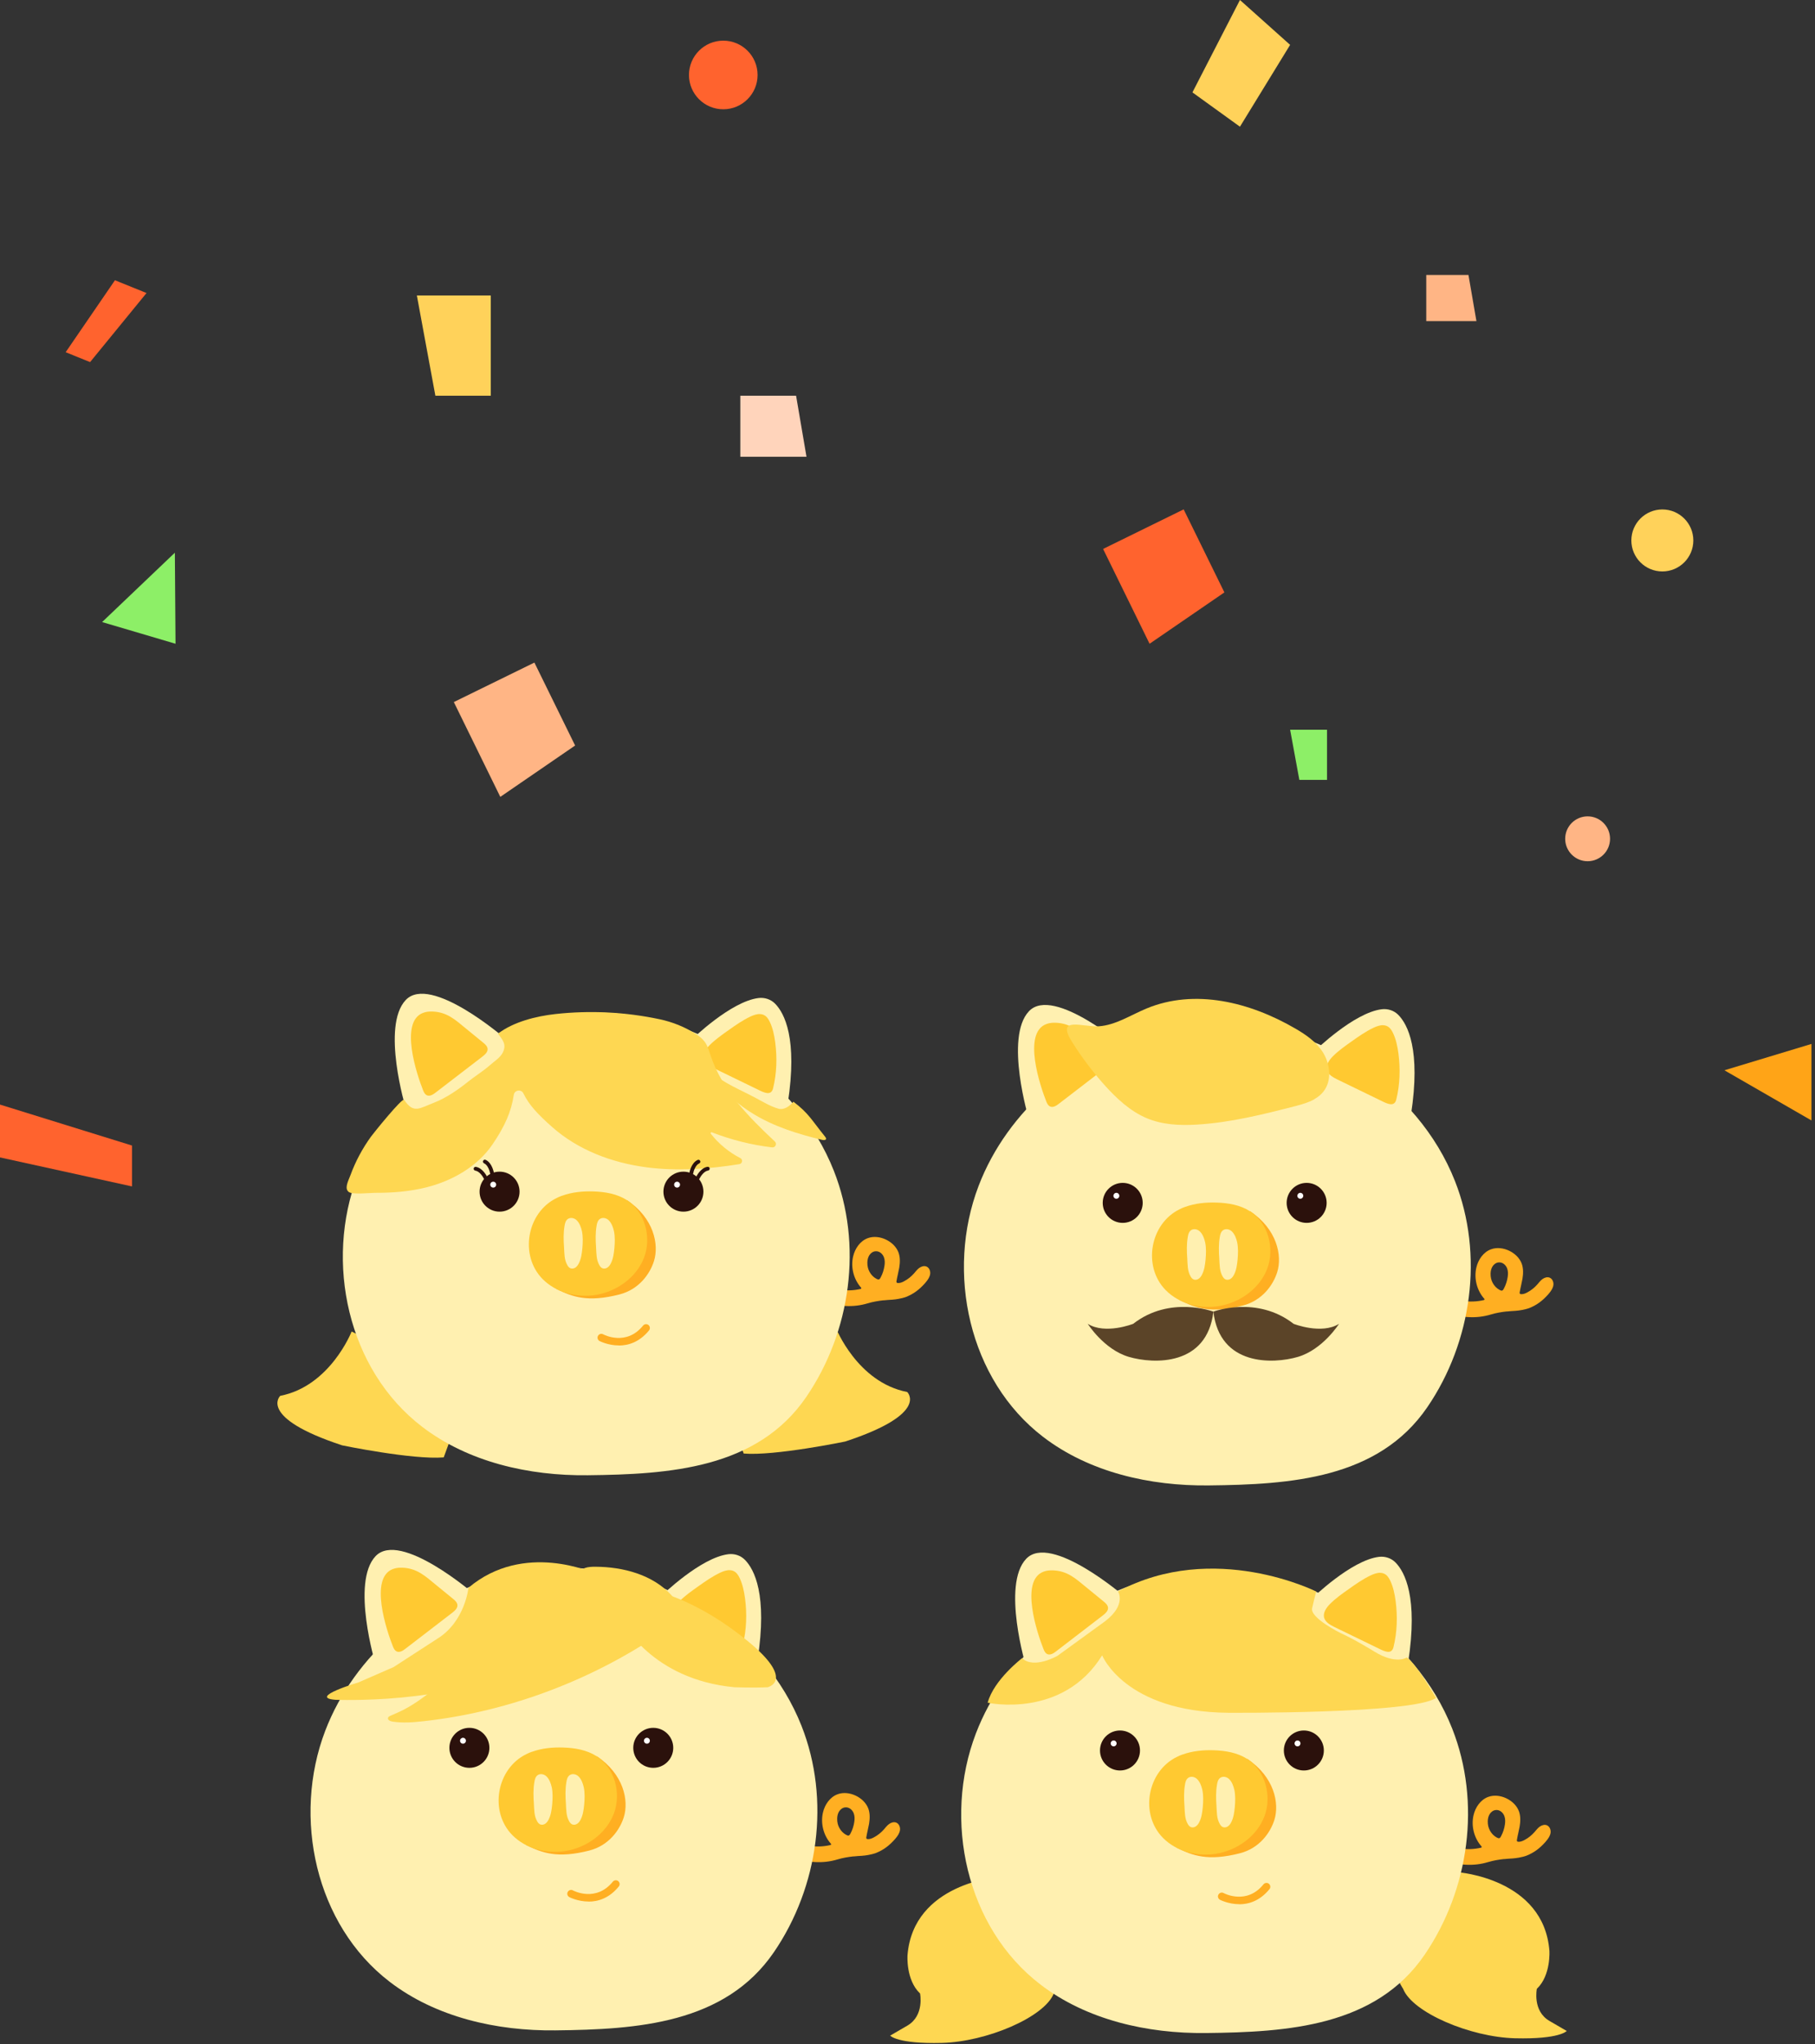 <svg width="100%" height="100%" viewBox="0 0 246 277" fill="none" xmlns="http://www.w3.org/2000/svg">
<rect x="0" y="0" width="246" height="277" fill="#333333" stroke="none"/>
<g clip-path="url(#clip0_169_42868)">
<path d="M56.5 40.04L59.01 53.63H66.52V40.04H56.5Z" fill="#FFD25A"/>
<path d="M174.859 98.89L176.109 105.69H179.859V98.89H174.859Z" fill="#8DEF67"/>
<path d="M193.311 37.26V43.52H200.111L199.031 37.26H193.311Z" fill="#FFB585"/>
<path d="M100.34 53.63V61.9H109.31L107.9 53.63H100.34Z" fill="#FFD4BB"/>
<path d="M72.43 89.79L61.51 95.14L67.81 107.99L77.95 101.03L72.43 89.79Z" fill="#FFB585"/>
<path d="M160.43 69.03L149.51 74.39L155.81 87.24L165.95 80.28L160.43 69.03Z" fill="#FF632E"/>
<path d="M0 149.69V156.85L17.89 160.78V155.24L0 149.69Z" fill="#FF632E"/>
<path d="M19.86 39.71L15.58 37.98L8.9 47.73L12.21 49.07L19.86 39.71Z" fill="#FF632E"/>
<path d="M168.059 0L161.619 12.52L168.059 17.17L174.859 6.08L168.059 0Z" fill="#FFD25A"/>
<path d="M245.521 141.47L233.721 145.04L245.521 151.84V141.47Z" fill="#FFA417"/>
<path d="M23.79 87.24L23.7 74.9L13.84 84.3L23.79 87.24Z" fill="#8DEF67"/>
<path d="M98.031 14.81C100.599 14.81 102.681 12.728 102.681 10.16C102.681 7.592 100.599 5.51 98.031 5.51C95.463 5.51 93.381 7.592 93.381 10.16C93.381 12.728 95.463 14.81 98.031 14.81Z" fill="#FF632E"/>
<path d="M215.181 116.71C216.86 116.71 218.221 115.349 218.221 113.67C218.221 111.991 216.86 110.63 215.181 110.63C213.502 110.63 212.141 111.991 212.141 113.67C212.141 115.349 213.502 116.71 215.181 116.71Z" fill="#FFB585"/>
<path d="M225.309 77.44C227.629 77.44 229.509 75.56 229.509 73.24C229.509 70.92 227.629 69.04 225.309 69.04C222.99 69.04 221.109 70.92 221.109 73.24C221.109 75.56 222.99 77.44 225.309 77.44Z" fill="#FFD25A"/>
<path d="M115.67 251.58C116.06 251.54 116.45 251.51 116.84 251.49C117.17 251.47 117.36 251.43 117.69 251.38C117.92 251.35 118.51 251.2 118.73 251.11C119.77 250.69 120.52 250.11 121.27 249.27C121.32 249.21 121.37 249.15 121.42 249.09C121.68 248.78 121.92 248.42 121.98 248.02C122.04 247.62 121.86 247.16 121.49 247C121.17 246.86 120.79 246.98 120.51 247.18C120.23 247.38 120.02 247.67 119.79 247.93C119.41 248.36 118.96 248.72 118.45 248.99C118.18 249.14 117.87 249.26 117.57 249.23C117.47 249.22 117.39 249.13 117.41 249.02C117.51 248.39 117.68 247.78 117.79 247.16C117.9 246.48 117.93 245.77 117.7 245.12C117.41 244.32 116.74 243.7 115.98 243.34C115.22 242.98 114.32 242.86 113.53 243.15C112.49 243.53 111.79 244.55 111.54 245.63C111.2 247.1 111.61 248.73 112.62 249.86C112.67 249.92 112.64 250.01 112.57 250.03C111.59 250.26 110.57 250.29 109.57 250.12C109.46 250.38 109.31 251.41 109.51 252.07C109.53 252.14 109.56 252.22 109.62 252.26C109.67 252.29 110.41 252.34 110.47 252.34C111.51 252.4 112.54 252.28 113.53 251.98C114.23 251.77 114.95 251.65 115.67 251.57V251.58ZM113.47 246.46V246.41C113.48 246.08 113.56 245.74 113.74 245.46C113.92 245.18 114.22 244.96 114.55 244.93C114.8 244.9 115.06 244.98 115.26 245.13C115.46 245.28 115.62 245.49 115.71 245.73C115.85 246.1 115.85 246.5 115.79 246.89C115.71 247.44 115.54 247.97 115.28 248.46C115.23 248.56 115.16 248.69 115.05 248.74C114.94 248.79 114.78 248.7 114.68 248.65C114.29 248.44 113.97 248.1 113.76 247.71C113.55 247.32 113.46 246.9 113.47 246.47V246.46Z" fill="#FFAF22"/>
<path d="M68.181 213.54C70.781 212.87 73.461 212.49 76.161 212.46C90.071 212.29 103.641 221.22 108.641 233.9C112.581 243.89 110.951 255.68 104.901 264.54C98.261 274.26 86.361 275.03 75.261 275.15C67.301 275.24 59.081 273.37 52.821 268.57C42.741 260.85 39.601 246.27 44.081 234.55C48.001 224.3 57.411 216.33 68.191 213.54H68.181Z" fill="#FFF0B0"/>
<path d="M71.822 247.91C71.892 248.13 70.952 249.86 71.362 250.06C73.482 251.09 75.532 251.89 79.872 250.78C82.522 250.1 84.002 248 84.552 246.25C85.252 244 84.532 240.44 80.892 238C77.902 240.81 76.652 245.45 73.662 248.26C73.072 248.81 71.652 247.3 71.842 247.92L71.822 247.91Z" fill="#FFAF22"/>
<path d="M72.101 237.39C71.841 237.48 71.581 237.59 71.331 237.72C67.291 239.69 66.281 245.5 69.451 248.7C71.281 250.54 74.061 251.26 76.621 250.85C79.501 250.39 82.191 248.47 83.211 245.74C84.231 243.01 83.321 239.58 80.871 238C79.551 237.15 77.931 236.87 76.351 236.82C74.911 236.77 73.441 236.91 72.091 237.4L72.101 237.39Z" fill="#FFC931"/>
<path d="M74.78 242.2C74.72 241.93 74.64 241.67 74.53 241.42C74.38 241.09 74.18 240.77 73.87 240.58C73.56 240.39 73.14 240.36 72.85 240.58C72.58 240.78 72.48 241.15 72.43 241.48C72.26 242.47 72.29 243.43 72.36 244.42C72.41 245.24 72.38 246.07 72.8 246.81C72.9 246.99 73.03 247.16 73.22 247.24C73.44 247.33 73.71 247.28 73.91 247.14C74.11 247 74.25 246.8 74.36 246.58C74.68 245.96 74.77 245.25 74.84 244.55C74.91 243.77 74.94 242.96 74.78 242.19V242.2Z" fill="#FFF0B0"/>
<path d="M79.12 242.2C79.06 241.93 78.98 241.67 78.87 241.42C78.72 241.09 78.52 240.77 78.21 240.58C77.9 240.39 77.48 240.36 77.19 240.58C76.92 240.78 76.82 241.15 76.77 241.48C76.6 242.47 76.63 243.43 76.7 244.42C76.75 245.24 76.72 246.07 77.14 246.81C77.24 246.99 77.37 247.16 77.56 247.24C77.78 247.33 78.05 247.28 78.25 247.14C78.45 247 78.59 246.8 78.7 246.58C79.02 245.96 79.11 245.25 79.18 244.55C79.25 243.77 79.28 242.96 79.12 242.19V242.2Z" fill="#FFF0B0"/>
<path d="M50.901 225.54C50.901 225.54 47.551 214.43 50.901 210.89C54.251 207.34 64.301 216.05 64.301 216.05C64.301 216.05 55.631 220.03 50.901 225.55V225.54Z" fill="#FFF0B0"/>
<path d="M89.672 216.24C89.672 216.24 94.942 211.08 98.722 210.62C99.542 210.52 100.382 210.79 100.962 211.38C102.232 212.67 104.042 216.1 102.682 224.91C102.682 224.91 98.152 219.19 89.672 216.24Z" fill="#FFF0B0"/>
<path d="M98.91 212.78C98.48 212.77 98.02 212.93 97.62 213.12C96.54 213.63 95.58 214.31 94.62 214.99C93.74 215.61 92.85 216.24 92.1 216.99C91.57 217.52 91.08 218.24 91.31 218.93C91.51 219.52 92.15 219.86 92.73 220.15L98.74 223.07C99.48 223.43 100.43 223.9 100.69 222.85C101.19 220.81 101.25 218.69 100.98 216.61C100.85 215.66 100.66 214.7 100.24 213.83C100.06 213.46 99.83 213.09 99.44 212.91C99.27 212.83 99.1 212.79 98.91 212.79V212.78Z" fill="#FFC931"/>
<path d="M53.26 212.63C53.54 212.52 53.86 212.46 54.23 212.45C54.97 212.43 55.72 212.57 56.39 212.87C57.19 213.22 57.87 213.77 58.53 214.32L61.38 216.65C61.68 216.89 62 217.18 62 217.56C62 217.97 61.63 218.3 61.29 218.56L54.94 223.44C54.62 223.69 54.21 223.95 53.82 223.82C53.52 223.71 53.36 223.4 53.25 223.11C52.42 221.03 50.01 213.85 53.25 212.63H53.26Z" fill="#FFC931"/>
<path d="M79.78 257.69C78.31 257.69 77.18 257.1 77.16 257.09C76.91 256.95 76.81 256.64 76.95 256.39C77.09 256.14 77.4 256.04 77.65 256.18C77.78 256.25 80.79 257.8 83.06 255C83.24 254.78 83.57 254.74 83.79 254.92C84.01 255.1 84.05 255.43 83.87 255.65C82.56 257.26 81.04 257.7 79.78 257.7V257.69Z" fill="#FFAF22"/>
<path d="M63.62 239.57C65.117 239.57 66.33 238.357 66.33 236.86C66.33 235.364 65.117 234.15 63.62 234.15C62.123 234.15 60.91 235.364 60.91 236.86C60.91 238.357 62.123 239.57 63.62 239.57Z" fill="#2B110C"/>
<path d="M62.752 236.3C62.972 236.3 63.152 236.121 63.152 235.9C63.152 235.679 62.972 235.5 62.752 235.5C62.531 235.5 62.352 235.679 62.352 235.9C62.352 236.121 62.531 236.3 62.752 236.3Z" fill="white"/>
<path d="M88.54 239.57C90.037 239.57 91.25 238.357 91.25 236.86C91.25 235.364 90.037 234.15 88.54 234.15C87.043 234.15 85.83 235.364 85.83 236.86C85.83 238.357 87.043 239.57 88.54 239.57Z" fill="#2B110C"/>
<path d="M87.681 236.3C87.902 236.3 88.081 236.121 88.081 235.9C88.081 235.679 87.902 235.5 87.681 235.5C87.46 235.5 87.281 235.679 87.281 235.9C87.281 236.121 87.46 236.3 87.681 236.3Z" fill="white"/>
<path d="M45.462 230.35C45.462 230.35 61.192 231.02 69.792 225.92C78.392 220.82 80.492 213.19 80.492 213.19C80.492 213.19 71.022 208.8 63.492 215.17C63.492 215.17 63.042 219.74 59.282 222.07L53.342 225.92L48.592 227.99C48.592 227.99 41.662 230.05 45.452 230.35H45.462Z" fill="#FED752"/>
<path d="M59.371 228.46C57.891 229.66 56.391 230.83 54.701 231.7C54.121 232 53.521 232.25 52.931 232.51C52.791 232.57 52.641 232.65 52.591 232.79C52.511 233.07 52.871 233.25 53.161 233.3C54.571 233.52 56.001 233.41 57.421 233.25C69.231 231.95 80.891 227.44 90.601 220.6C91.151 220.21 91.731 219.77 91.971 219.14C92.371 218.11 91.731 216.96 90.981 216.15C88.431 213.39 84.471 212.34 80.711 212.32C80.221 212.32 79.721 212.33 79.251 212.5C78.761 212.68 78.351 213.01 77.951 213.34L59.791 228.13C59.651 228.24 59.511 228.36 59.371 228.47V228.46Z" fill="#FED752"/>
<path d="M84.37 219.77C84.37 219.77 88.27 227.59 99.55 228.65C99.55 228.65 102.15 228.74 104.04 228.65C104.04 228.65 107.91 227.77 101.33 222.38C94.75 216.99 89.45 215.79 89.45 215.79C89.45 215.79 82.98 215.58 84.38 219.78L84.37 219.77Z" fill="#FED752"/>
<path d="M204.229 177.73C204.619 177.69 205.009 177.66 205.399 177.64C205.729 177.62 205.919 177.58 206.249 177.53C206.479 177.5 207.069 177.35 207.289 177.26C208.329 176.84 209.079 176.26 209.829 175.42C209.879 175.36 209.929 175.3 209.979 175.24C210.239 174.93 210.479 174.57 210.539 174.17C210.599 173.77 210.419 173.31 210.049 173.15C209.729 173.01 209.349 173.13 209.069 173.33C208.789 173.53 208.579 173.82 208.349 174.08C207.969 174.51 207.519 174.87 207.009 175.14C206.739 175.29 206.429 175.41 206.129 175.38C206.029 175.37 205.949 175.28 205.969 175.17C206.069 174.54 206.239 173.93 206.349 173.31C206.459 172.63 206.489 171.92 206.259 171.27C205.969 170.47 205.299 169.85 204.539 169.49C203.779 169.13 202.879 169.01 202.089 169.3C201.049 169.68 200.349 170.7 200.099 171.78C199.759 173.25 200.169 174.88 201.179 176.01C201.229 176.07 201.199 176.16 201.129 176.18C200.149 176.41 199.129 176.44 198.129 176.27C198.019 176.53 197.869 177.56 198.069 178.22C198.089 178.29 198.119 178.37 198.179 178.41C198.229 178.44 198.969 178.49 199.029 178.49C200.069 178.55 201.099 178.43 202.089 178.13C202.789 177.92 203.509 177.8 204.229 177.72V177.73ZM202.029 172.61V172.56C202.039 172.23 202.119 171.89 202.299 171.61C202.479 171.33 202.779 171.11 203.109 171.08C203.359 171.05 203.619 171.13 203.819 171.28C204.019 171.43 204.179 171.64 204.269 171.88C204.409 172.25 204.409 172.65 204.349 173.04C204.269 173.59 204.099 174.12 203.839 174.61C203.789 174.71 203.719 174.84 203.609 174.89C203.499 174.94 203.339 174.85 203.239 174.8C202.849 174.59 202.529 174.25 202.319 173.86C202.109 173.47 202.019 173.05 202.029 172.62V172.61Z" fill="#FFAF22"/>
<path d="M156.74 139.69C159.34 139.02 162.02 138.64 164.72 138.61C178.63 138.44 192.2 147.37 197.2 160.05C201.14 170.04 199.51 181.83 193.46 190.69C186.82 200.41 174.92 201.18 163.82 201.3C155.86 201.39 147.64 199.52 141.38 194.72C131.3 187 128.16 172.42 132.64 160.7C136.56 150.45 145.97 142.48 156.75 139.69H156.74Z" fill="#FFF0B0"/>
<path d="M160.38 174.06C160.45 174.28 159.51 176.01 159.92 176.21C162.04 177.24 164.09 178.04 168.43 176.93C171.08 176.25 172.56 174.15 173.11 172.4C173.81 170.15 173.09 166.59 169.45 164.15C166.46 166.96 165.21 171.6 162.22 174.41C161.63 174.96 160.21 173.45 160.4 174.07L160.38 174.06Z" fill="#FFAF22"/>
<path d="M160.66 163.54C160.4 163.63 160.14 163.74 159.89 163.87C155.85 165.84 154.84 171.65 158.01 174.85C159.84 176.69 162.62 177.41 165.18 177C168.06 176.54 170.75 174.62 171.77 171.89C172.79 169.16 171.88 165.73 169.43 164.15C168.11 163.3 166.49 163.02 164.91 162.97C163.47 162.92 162 163.06 160.65 163.55L160.66 163.54Z" fill="#FFC931"/>
<path d="M163.339 168.35C163.279 168.08 163.199 167.82 163.089 167.57C162.939 167.24 162.739 166.92 162.429 166.73C162.119 166.54 161.699 166.51 161.409 166.73C161.139 166.93 161.039 167.3 160.989 167.63C160.819 168.62 160.849 169.58 160.919 170.57C160.969 171.39 160.939 172.22 161.359 172.96C161.459 173.14 161.589 173.31 161.779 173.39C161.999 173.48 162.269 173.43 162.469 173.29C162.669 173.15 162.809 172.95 162.919 172.73C163.239 172.11 163.329 171.4 163.399 170.7C163.469 169.92 163.499 169.11 163.339 168.34V168.35Z" fill="#FFF0B0"/>
<path d="M167.679 168.35C167.619 168.08 167.539 167.82 167.429 167.57C167.279 167.24 167.079 166.92 166.769 166.73C166.459 166.54 166.039 166.51 165.749 166.73C165.479 166.93 165.379 167.3 165.329 167.63C165.159 168.62 165.189 169.58 165.259 170.57C165.309 171.39 165.279 172.22 165.699 172.96C165.799 173.14 165.929 173.31 166.119 173.39C166.339 173.48 166.609 173.43 166.809 173.29C167.009 173.15 167.149 172.95 167.259 172.73C167.579 172.11 167.669 171.4 167.739 170.7C167.809 169.92 167.839 169.11 167.679 168.34V168.35Z" fill="#FFF0B0"/>
<path d="M139.46 151.69C139.46 151.69 136.11 140.58 139.46 137.04C142.81 133.49 152.86 142.2 152.86 142.2C152.86 142.2 144.19 146.18 139.46 151.7V151.69Z" fill="#FFF0B0"/>
<path d="M178.23 142.39C178.23 142.39 183.5 137.23 187.28 136.77C188.1 136.67 188.94 136.94 189.52 137.53C190.79 138.82 192.6 142.25 191.24 151.06C191.24 151.06 186.71 145.34 178.23 142.39Z" fill="#FFF0B0"/>
<path d="M187.469 138.93C187.039 138.92 186.579 139.08 186.179 139.27C185.099 139.78 184.139 140.46 183.179 141.14C182.299 141.76 181.409 142.39 180.659 143.14C180.129 143.67 179.639 144.39 179.869 145.08C180.069 145.67 180.709 146.01 181.289 146.3L187.299 149.22C188.039 149.58 188.989 150.05 189.249 149C189.749 146.96 189.809 144.84 189.539 142.76C189.409 141.81 189.219 140.85 188.799 139.98C188.619 139.61 188.389 139.24 187.999 139.06C187.829 138.98 187.659 138.94 187.469 138.94V138.93Z" fill="#FFC931"/>
<path d="M141.819 138.78C142.099 138.67 142.419 138.61 142.789 138.6C143.529 138.58 144.279 138.72 144.949 139.02C145.749 139.37 146.429 139.92 147.089 140.47L149.939 142.8C150.239 143.04 150.559 143.33 150.559 143.71C150.559 144.12 150.189 144.45 149.849 144.71L143.499 149.59C143.179 149.84 142.769 150.1 142.379 149.97C142.079 149.86 141.919 149.55 141.809 149.26C140.979 147.18 138.569 140 141.809 138.78H141.819Z" fill="#FFC931"/>
<path d="M152.169 165.72C153.666 165.72 154.879 164.507 154.879 163.01C154.879 161.514 153.666 160.3 152.169 160.3C150.672 160.3 149.459 161.514 149.459 163.01C149.459 164.507 150.672 165.72 152.169 165.72Z" fill="#2B110C"/>
<path d="M151.31 162.45C151.531 162.45 151.71 162.271 151.71 162.05C151.71 161.829 151.531 161.65 151.31 161.65C151.089 161.65 150.91 161.829 150.91 162.05C150.91 162.271 151.089 162.45 151.31 162.45Z" fill="white"/>
<path d="M177.099 165.72C178.595 165.72 179.809 164.507 179.809 163.01C179.809 161.514 178.595 160.3 177.099 160.3C175.602 160.3 174.389 161.514 174.389 163.01C174.389 164.507 175.602 165.72 177.099 165.72Z" fill="#2B110C"/>
<path d="M176.24 162.45C176.461 162.45 176.64 162.271 176.64 162.05C176.64 161.829 176.461 161.65 176.24 161.65C176.019 161.65 175.84 161.829 175.84 162.05C175.84 162.271 176.019 162.45 176.24 162.45Z" fill="white"/>
<path d="M178.12 148.98C177.35 149.41 176.47 149.66 175.63 149.88C171.21 151.02 166.77 152.13 162.24 152.4C159.95 152.54 157.59 152.44 155.44 151.54C153.19 150.6 151.29 148.83 149.6 146.93C148.02 145.15 146.58 143.23 145.29 141.18C143.07 137.64 146.78 139.22 148.92 139.08C151.2 138.93 153.25 137.56 155.39 136.67C161.94 133.95 169.4 135.79 175.59 139.4C176.98 140.21 178.38 141.16 179.29 142.59C180.2 144.02 180.51 146.05 179.65 147.52C179.27 148.17 178.73 148.63 178.11 148.97L178.12 148.98Z" fill="#FED752"/>
<path d="M164.46 177.75C164.46 177.75 158.56 175.52 153.59 179.4C153.59 179.4 149.81 180.89 147.43 179.4C147.43 179.4 149.62 182.88 153 183.88C156.38 184.87 163.6 185.14 164.46 177.75Z" fill="#5B4428"/>
<path d="M164.459 177.75C164.459 177.75 170.359 175.52 175.329 179.4C175.329 179.4 179.109 180.89 181.489 179.4C181.489 179.4 179.299 182.88 175.919 183.88C172.539 184.87 165.319 185.14 164.459 177.75Z" fill="#5B4428"/>
<path d="M135.38 254.35C135.38 254.35 123.78 255.19 123 264.97C123 264.97 122.76 268.31 124.7 270.15C124.7 270.15 125.32 273.14 122.99 274.5L120.65 275.86C120.65 275.86 121.58 277 127.65 276.85C133.72 276.7 141.57 273.36 142.83 270.14C142.83 270.14 150.77 258.22 135.37 254.35H135.38Z" fill="#FED752"/>
<path d="M197.619 253.72C197.619 253.72 209.219 254.56 209.999 264.34C209.999 264.34 210.239 267.68 208.299 269.52C208.299 269.52 207.679 272.51 210.009 273.87L212.349 275.23C212.349 275.23 211.419 276.37 205.349 276.22C199.279 276.07 191.429 272.73 190.169 269.51C190.169 269.51 182.229 257.59 197.629 253.72H197.619Z" fill="#FED752"/>
<path d="M203.85 251.94C204.24 251.9 204.63 251.87 205.02 251.85C205.35 251.83 205.54 251.79 205.87 251.74C206.1 251.71 206.69 251.56 206.91 251.47C207.95 251.05 208.7 250.47 209.45 249.63C209.5 249.57 209.55 249.51 209.6 249.45C209.86 249.14 210.1 248.78 210.16 248.38C210.22 247.98 210.04 247.52 209.67 247.36C209.35 247.22 208.97 247.34 208.69 247.54C208.41 247.74 208.2 248.03 207.97 248.29C207.59 248.72 207.14 249.08 206.63 249.35C206.36 249.5 206.05 249.62 205.75 249.59C205.65 249.58 205.57 249.49 205.59 249.38C205.69 248.75 205.86 248.14 205.97 247.52C206.08 246.84 206.11 246.13 205.88 245.48C205.59 244.68 204.92 244.06 204.16 243.7C203.4 243.34 202.5 243.22 201.71 243.51C200.67 243.89 199.97 244.91 199.72 245.99C199.38 247.46 199.79 249.09 200.8 250.22C200.85 250.28 200.82 250.37 200.75 250.39C199.77 250.62 198.75 250.65 197.75 250.48C197.64 250.74 197.49 251.77 197.69 252.43C197.71 252.5 197.74 252.58 197.8 252.62C197.85 252.65 198.59 252.7 198.65 252.7C199.69 252.76 200.72 252.64 201.71 252.34C202.41 252.13 203.13 252.01 203.85 251.93V251.94ZM201.65 246.82V246.77C201.66 246.44 201.74 246.1 201.92 245.82C202.1 245.54 202.4 245.32 202.73 245.29C202.98 245.26 203.24 245.34 203.44 245.49C203.64 245.64 203.8 245.85 203.89 246.09C204.03 246.46 204.03 246.86 203.97 247.25C203.89 247.8 203.72 248.33 203.46 248.82C203.41 248.92 203.34 249.05 203.23 249.1C203.12 249.15 202.96 249.06 202.86 249.01C202.47 248.8 202.15 248.46 201.94 248.07C201.73 247.68 201.64 247.26 201.65 246.83V246.82Z" fill="#FFAF22"/>
<path d="M156.37 213.9C158.97 213.23 161.65 212.85 164.35 212.82C178.26 212.65 191.83 221.58 196.83 234.26C200.77 244.25 199.14 256.04 193.09 264.9C186.45 274.62 174.55 275.39 163.45 275.51C155.49 275.6 147.27 273.73 141.01 268.93C130.93 261.21 127.79 246.63 132.27 234.91C136.19 224.66 145.6 216.69 156.38 213.9H156.37Z" fill="#FFF0B0"/>
<path d="M159.999 248.28C160.069 248.5 159.129 250.23 159.539 250.43C161.659 251.46 163.709 252.26 168.049 251.15C170.699 250.47 172.179 248.37 172.729 246.62C173.429 244.37 172.71 240.81 169.07 238.37C166.08 241.18 164.829 245.82 161.839 248.63C161.249 249.18 159.83 247.67 160.02 248.29L159.999 248.28Z" fill="#FFAF22"/>
<path d="M160.281 237.76C160.021 237.85 159.761 237.96 159.511 238.09C155.471 240.06 154.461 245.87 157.631 249.07C159.461 250.91 162.241 251.63 164.801 251.22C167.681 250.76 170.371 248.84 171.391 246.11C172.411 243.38 171.501 239.95 169.051 238.37C167.731 237.52 166.111 237.24 164.531 237.19C163.091 237.14 161.621 237.28 160.271 237.77L160.281 237.76Z" fill="#FFC931"/>
<path d="M162.96 242.56C162.9 242.29 162.82 242.03 162.71 241.78C162.56 241.45 162.36 241.13 162.05 240.94C161.74 240.75 161.32 240.72 161.03 240.94C160.76 241.14 160.66 241.51 160.61 241.84C160.44 242.83 160.47 243.79 160.54 244.78C160.59 245.6 160.56 246.43 160.98 247.17C161.08 247.35 161.21 247.52 161.4 247.6C161.62 247.69 161.89 247.64 162.09 247.5C162.29 247.36 162.43 247.16 162.54 246.94C162.86 246.32 162.95 245.61 163.02 244.91C163.09 244.13 163.12 243.32 162.96 242.55V242.56Z" fill="#FFF0B0"/>
<path d="M167.3 242.56C167.24 242.29 167.16 242.03 167.05 241.78C166.9 241.45 166.7 241.13 166.39 240.94C166.08 240.75 165.66 240.72 165.37 240.94C165.1 241.14 165 241.51 164.95 241.84C164.78 242.83 164.81 243.79 164.88 244.78C164.93 245.6 164.9 246.43 165.32 247.17C165.42 247.35 165.55 247.52 165.74 247.6C165.96 247.69 166.23 247.64 166.43 247.5C166.63 247.36 166.77 247.16 166.88 246.94C167.2 246.32 167.29 245.61 167.36 244.91C167.43 244.13 167.46 243.32 167.3 242.55V242.56Z" fill="#FFF0B0"/>
<path d="M139.081 225.9C139.081 225.9 135.731 214.79 139.081 211.25C142.431 207.7 152.481 216.41 152.481 216.41C152.481 216.41 143.811 220.39 139.081 225.91V225.9Z" fill="#FFF0B0"/>
<path d="M177.85 216.6C177.85 216.6 183.12 211.44 186.9 210.98C187.72 210.88 188.56 211.15 189.14 211.74C190.41 213.03 192.22 216.46 190.86 225.27C190.86 225.27 186.33 219.55 177.85 216.6Z" fill="#FFF0B0"/>
<path d="M187.09 213.14C186.66 213.13 186.2 213.29 185.8 213.48C184.72 213.99 183.76 214.67 182.8 215.35C181.92 215.97 181.03 216.6 180.28 217.35C179.75 217.88 179.26 218.6 179.49 219.29C179.69 219.88 180.33 220.22 180.91 220.51L186.92 223.43C187.66 223.79 188.61 224.26 188.87 223.21C189.37 221.17 189.43 219.05 189.16 216.97C189.03 216.02 188.84 215.06 188.42 214.19C188.24 213.82 188.01 213.45 187.62 213.27C187.45 213.19 187.28 213.15 187.09 213.15V213.14Z" fill="#FFC931"/>
<path d="M141.44 212.99C141.72 212.88 142.04 212.82 142.41 212.81C143.15 212.79 143.9 212.93 144.57 213.23C145.37 213.58 146.05 214.13 146.71 214.68L149.56 217.01C149.86 217.25 150.18 217.54 150.18 217.92C150.18 218.33 149.81 218.66 149.47 218.92L143.12 223.8C142.8 224.05 142.39 224.31 142 224.18C141.7 224.07 141.54 223.76 141.43 223.47C140.6 221.39 138.19 214.21 141.43 212.99H141.44Z" fill="#FFC931"/>
<path d="M167.97 258.05C166.5 258.05 165.37 257.46 165.35 257.45C165.1 257.31 165 257 165.14 256.75C165.28 256.5 165.59 256.4 165.84 256.54C165.97 256.61 168.98 258.17 171.25 255.36C171.43 255.14 171.76 255.1 171.98 255.28C172.2 255.46 172.24 255.79 172.06 256.01C170.75 257.62 169.23 258.06 167.97 258.06V258.05Z" fill="#FFAF22"/>
<path d="M151.8 239.93C153.297 239.93 154.51 238.716 154.51 237.22C154.51 235.723 153.297 234.51 151.8 234.51C150.303 234.51 149.09 235.723 149.09 237.22C149.09 238.716 150.303 239.93 151.8 239.93Z" fill="#2B110C"/>
<path d="M150.941 236.66C151.162 236.66 151.341 236.481 151.341 236.26C151.341 236.039 151.162 235.86 150.941 235.86C150.72 235.86 150.541 236.039 150.541 236.26C150.541 236.481 150.72 236.66 150.941 236.66Z" fill="white"/>
<path d="M176.72 239.93C178.216 239.93 179.43 238.716 179.43 237.22C179.43 235.723 178.216 234.51 176.72 234.51C175.223 234.51 174.01 235.723 174.01 237.22C174.01 238.716 175.223 239.93 176.72 239.93Z" fill="#2B110C"/>
<path d="M175.861 236.66C176.082 236.66 176.261 236.481 176.261 236.26C176.261 236.039 176.082 235.86 175.861 235.86C175.64 235.86 175.461 236.039 175.461 236.26C175.461 236.481 175.64 236.66 175.861 236.66Z" fill="white"/>
<path d="M133.881 230.75C133.881 230.75 144.021 232.98 149.381 224.33C149.381 224.33 152.471 231.99 166.461 232.11C166.461 232.11 191.521 232.28 194.631 230.1C194.631 230.1 191.961 225.43 190.671 224.62C190.671 224.62 189.211 225.62 186.281 223.82C183.351 222.02 181.701 221.31 181.701 221.31C181.701 221.31 177.551 219.26 177.841 217.95C178.131 216.64 178.401 215.68 178.401 215.68C178.401 215.68 164.531 208.7 151.531 215.67C151.531 215.67 152.711 217.43 149.831 219.67L143.331 224.39C143.331 224.39 140.131 226.24 138.531 224.71C138.531 224.71 134.711 227.63 133.871 230.73L133.881 230.75Z" fill="#FED752"/>
<path d="M47.66 180.44C47.66 180.44 44.77 187.84 37.98 189.16C37.98 189.16 34.88 192.09 46.38 195.87C46.38 195.87 55.95 197.85 60.14 197.5L63.53 188.23L47.65 180.44H47.66Z" fill="#FED752"/>
<path d="M113.28 179.92C113.28 179.92 116.17 187.32 122.96 188.64C122.96 188.64 126.06 191.57 114.56 195.35C114.56 195.35 104.99 197.33 100.8 196.98L97.41 187.71L113.29 179.92H113.28Z" fill="#FED752"/>
<path d="M119.76 176.22C120.15 176.18 120.54 176.15 120.93 176.13C121.26 176.11 121.45 176.07 121.78 176.02C122.01 175.99 122.6 175.84 122.82 175.75C123.86 175.33 124.61 174.75 125.36 173.91C125.41 173.85 125.46 173.79 125.51 173.73C125.77 173.42 126.01 173.06 126.07 172.66C126.13 172.26 125.95 171.8 125.58 171.64C125.26 171.5 124.88 171.62 124.6 171.82C124.32 172.02 124.11 172.31 123.88 172.57C123.5 173 123.05 173.36 122.54 173.63C122.27 173.78 121.96 173.9 121.66 173.87C121.56 173.86 121.48 173.77 121.5 173.66C121.6 173.03 121.77 172.42 121.88 171.8C121.99 171.12 122.02 170.41 121.79 169.76C121.5 168.96 120.83 168.34 120.07 167.98C119.31 167.62 118.41 167.5 117.62 167.79C116.58 168.17 115.88 169.19 115.63 170.27C115.29 171.74 115.7 173.37 116.71 174.5C116.76 174.56 116.73 174.65 116.66 174.67C115.68 174.9 114.66 174.93 113.66 174.76C113.55 175.02 113.4 176.05 113.6 176.71C113.62 176.78 113.65 176.86 113.71 176.9C113.76 176.93 114.5 176.98 114.56 176.98C115.6 177.04 116.63 176.92 117.62 176.62C118.32 176.41 119.04 176.29 119.76 176.21V176.22ZM117.56 171.1V171.05C117.57 170.72 117.65 170.38 117.83 170.1C118.01 169.82 118.31 169.6 118.64 169.57C118.89 169.54 119.15 169.62 119.35 169.77C119.55 169.92 119.71 170.13 119.8 170.37C119.94 170.74 119.94 171.14 119.88 171.53C119.8 172.08 119.63 172.61 119.37 173.1C119.32 173.2 119.25 173.33 119.14 173.38C119.03 173.43 118.87 173.34 118.77 173.29C118.38 173.08 118.06 172.74 117.85 172.35C117.64 171.96 117.55 171.54 117.56 171.11V171.1Z" fill="#FFAF22"/>
<path d="M72.56 138.31C75.16 137.64 77.84 137.26 80.54 137.23C94.45 137.06 108.02 145.99 113.02 158.67C116.96 168.66 115.33 180.45 109.28 189.31C102.64 199.03 90.74 199.8 79.64 199.92C71.68 200.01 63.46 198.14 57.2 193.34C47.12 185.62 43.98 171.04 48.46 159.32C52.38 149.07 61.79 141.1 72.57 138.31H72.56Z" fill="#FFF0B0"/>
<path d="M75.91 172.55C75.98 172.77 75.04 174.5 75.45 174.7C77.57 175.73 79.62 176.53 83.96 175.42C86.61 174.74 88.09 172.64 88.64 170.89C89.34 168.64 88.62 165.08 84.98 162.64C81.99 165.45 80.74 170.09 77.75 172.9C77.16 173.45 75.74 171.94 75.93 172.56L75.91 172.55Z" fill="#FFAF22"/>
<path d="M76.201 162.03C75.941 162.12 75.681 162.23 75.431 162.36C71.391 164.33 70.381 170.14 73.551 173.34C75.381 175.18 78.161 175.9 80.721 175.49C83.601 175.03 86.291 173.11 87.311 170.38C88.331 167.65 87.421 164.22 84.971 162.64C83.651 161.79 82.031 161.51 80.451 161.46C79.011 161.41 77.541 161.55 76.191 162.04L76.201 162.03Z" fill="#FFC931"/>
<path d="M78.87 166.83C78.81 166.56 78.73 166.3 78.62 166.05C78.47 165.72 78.27 165.4 77.96 165.21C77.65 165.02 77.23 164.99 76.94 165.21C76.67 165.41 76.57 165.78 76.52 166.11C76.35 167.1 76.38 168.06 76.45 169.05C76.5 169.87 76.47 170.7 76.89 171.44C76.99 171.62 77.12 171.79 77.31 171.87C77.53 171.96 77.8 171.91 78 171.77C78.2 171.63 78.34 171.43 78.45 171.21C78.77 170.59 78.86 169.88 78.93 169.18C79 168.4 79.03 167.59 78.87 166.82V166.83Z" fill="#FFF0B0"/>
<path d="M83.21 166.83C83.15 166.56 83.07 166.3 82.96 166.05C82.81 165.72 82.61 165.4 82.3 165.21C81.99 165.02 81.57 164.99 81.28 165.21C81.01 165.41 80.91 165.78 80.86 166.11C80.69 167.1 80.72 168.06 80.79 169.05C80.84 169.87 80.81 170.7 81.23 171.44C81.33 171.62 81.46 171.79 81.65 171.87C81.87 171.96 82.14 171.91 82.34 171.77C82.54 171.63 82.68 171.43 82.79 171.21C83.11 170.59 83.2 169.88 83.27 169.18C83.34 168.4 83.37 167.59 83.21 166.82V166.83Z" fill="#FFF0B0"/>
<path d="M54.991 150.17C54.991 150.17 51.641 139.06 54.991 135.52C58.341 131.97 68.391 140.68 68.391 140.68C68.391 140.68 59.721 144.66 54.991 150.18V150.17Z" fill="#FFF0B0"/>
<path d="M93.76 140.87C93.76 140.87 99.03 135.71 102.81 135.25C103.63 135.15 104.47 135.42 105.05 136.01C106.32 137.3 108.13 140.73 106.77 149.54C106.77 149.54 102.24 143.82 93.76 140.87Z" fill="#FFF0B0"/>
<path d="M103 137.42C102.57 137.41 102.11 137.57 101.71 137.76C100.63 138.27 99.67 138.95 98.71 139.63C97.83 140.25 96.94 140.88 96.19 141.63C95.66 142.16 95.17 142.88 95.4 143.57C95.6 144.16 96.24 144.5 96.82 144.79L102.83 147.71C103.57 148.07 104.52 148.54 104.78 147.49C105.28 145.45 105.34 143.33 105.07 141.25C104.94 140.3 104.75 139.34 104.33 138.47C104.15 138.1 103.92 137.73 103.53 137.55C103.36 137.47 103.19 137.43 103 137.43V137.42Z" fill="#FFC931"/>
<path d="M57.35 137.26C57.63 137.15 57.95 137.09 58.32 137.08C59.06 137.06 59.81 137.2 60.48 137.5C61.28 137.85 61.96 138.4 62.62 138.95L65.47 141.28C65.77 141.52 66.09 141.81 66.09 142.19C66.09 142.6 65.72 142.93 65.38 143.19L59.03 148.07C58.71 148.32 58.3 148.58 57.91 148.45C57.61 148.34 57.45 148.03 57.34 147.74C56.51 145.66 54.1 138.48 57.34 137.26H57.35Z" fill="#FFC931"/>
<path d="M83.88 182.33C82.41 182.33 81.28 181.74 81.26 181.73C81.01 181.59 80.91 181.28 81.05 181.03C81.19 180.78 81.5 180.68 81.75 180.82C81.88 180.89 84.89 182.45 87.16 179.64C87.34 179.42 87.67 179.38 87.89 179.56C88.11 179.74 88.15 180.07 87.97 180.29C86.66 181.9 85.14 182.34 83.88 182.34V182.33Z" fill="#FFAF22"/>
<path d="M67.71 164.2C69.207 164.2 70.42 162.987 70.42 161.49C70.42 159.994 69.207 158.78 67.71 158.78C66.213 158.78 65 159.994 65 161.49C65 162.987 66.213 164.2 67.71 164.2Z" fill="#2B110C"/>
<path d="M66.849 160.94C67.07 160.94 67.249 160.761 67.249 160.54C67.249 160.319 67.07 160.14 66.849 160.14C66.628 160.14 66.449 160.319 66.449 160.54C66.449 160.761 66.628 160.94 66.849 160.94Z" fill="white"/>
<path d="M92.63 164.2C94.127 164.2 95.34 162.987 95.34 161.49C95.34 159.994 94.127 158.78 92.63 158.78C91.133 158.78 89.92 159.994 89.92 161.49C89.92 162.987 91.133 164.2 92.63 164.2Z" fill="#2B110C"/>
<path d="M91.769 160.94C91.99 160.94 92.169 160.761 92.169 160.54C92.169 160.319 91.99 160.14 91.769 160.14C91.548 160.14 91.369 160.319 91.369 160.54C91.369 160.761 91.548 160.94 91.769 160.94Z" fill="white"/>
<path d="M47.109 161.35C47.139 161.41 47.189 161.46 47.239 161.51C47.709 161.93 50.119 161.65 50.769 161.65C53.129 161.66 55.489 161.48 57.779 160.91C61.309 160.02 64.699 158.1 66.749 155.09C68.459 152.58 69.299 150.62 69.639 148.37C69.739 147.71 70.649 147.57 70.939 148.17C71.709 149.76 72.919 151.03 74.849 152.74C78.369 155.86 82.969 157.58 87.619 158.19C91.799 158.74 96.039 158.43 100.209 157.76C100.629 157.69 100.719 157.13 100.339 156.94C98.789 156.14 97.419 155.01 96.339 153.64C96.259 153.54 96.369 153.4 96.489 153.45C99.109 154.47 101.859 155.16 104.649 155.49C105.089 155.54 105.349 155 105.019 154.69C101.429 151.33 97.889 147.72 96.329 143.09C96.109 142.42 95.919 141.72 95.499 141.16C95.179 140.73 94.739 140.4 94.289 140.11C92.809 139.16 91.149 138.5 89.429 138.13C84.789 137.14 79.989 136.9 75.269 137.42C72.669 137.71 69.569 138.48 67.499 140.08C68.179 140.98 68.659 141.57 68.169 142.59C67.809 143.34 67.059 143.77 66.429 144.33C65.489 145.16 64.329 145.87 63.349 146.66C62.229 147.56 60.499 148.8 58.809 149.44C56.849 150.19 56.059 150.97 54.779 149.05C54.539 148.69 50.589 153.61 50.299 154.01C49.139 155.61 48.189 157.37 47.509 159.23C47.259 159.9 46.769 160.8 47.089 161.34L47.109 161.35Z" fill="#FED752"/>
<path d="M99.98 149.46C100.95 150.25 102.01 150.94 103.11 151.53C104.59 152.32 106.16 152.95 107.76 153.46C108.57 153.72 109.39 153.95 110.22 154.17C110.62 154.28 111.03 154.38 111.43 154.47C111.83 154.56 112.16 154.44 111.83 154.04C109.97 151.74 109.63 150.89 107.54 149.3C107.06 149.89 106.25 150.46 105.52 150.25C104.43 149.94 103.46 149.34 102.46 148.81C100.4 147.7 98.17 146.84 96.41 145.31C97.32 146.91 98.55 148.29 99.98 149.45V149.46Z" fill="#FED752"/>
<path d="M65.81 159.88C65.71 159.88 65.62 159.83 65.58 159.73C65.45 159.45 64.98 158.72 64.42 158.64C64.28 158.62 64.18 158.49 64.2 158.35C64.22 158.21 64.35 158.11 64.49 158.13C65.44 158.27 66.02 159.46 66.04 159.51C66.1 159.64 66.04 159.79 65.92 159.86C65.88 159.88 65.85 159.89 65.81 159.89V159.88Z" fill="#2B110C"/>
<path d="M66.69 159.24C66.57 159.24 66.46 159.15 66.43 159.02C66.38 158.72 66.13 157.88 65.61 157.65C65.48 157.59 65.42 157.44 65.48 157.31C65.54 157.18 65.69 157.12 65.82 157.18C66.7 157.57 66.93 158.88 66.94 158.93C66.96 159.07 66.87 159.2 66.73 159.23C66.72 159.23 66.7 159.23 66.69 159.23V159.24Z" fill="#2B110C"/>
<path d="M94.579 159.88C94.579 159.88 94.499 159.88 94.469 159.85C94.339 159.79 94.289 159.63 94.349 159.5C94.369 159.45 94.949 158.25 95.899 158.12C96.039 158.1 96.169 158.2 96.189 158.34C96.209 158.48 96.109 158.61 95.969 158.63C95.409 158.71 94.939 159.45 94.809 159.72C94.769 159.81 94.669 159.87 94.579 159.87V159.88Z" fill="#2B110C"/>
<path d="M93.691 159.24C93.691 159.24 93.661 159.24 93.651 159.24C93.511 159.22 93.411 159.08 93.441 158.94C93.441 158.88 93.681 157.58 94.561 157.19C94.691 157.13 94.841 157.19 94.901 157.32C94.961 157.45 94.901 157.6 94.771 157.66C94.251 157.89 94.001 158.72 93.951 159.03C93.931 159.16 93.821 159.25 93.691 159.25V159.24Z" fill="#2B110C"/>
</g>
<defs>
<clipPath id="clip0_169_42868">
<rect width="245.52" height="276.86" fill="white"/>
</clipPath>
</defs>
</svg>
